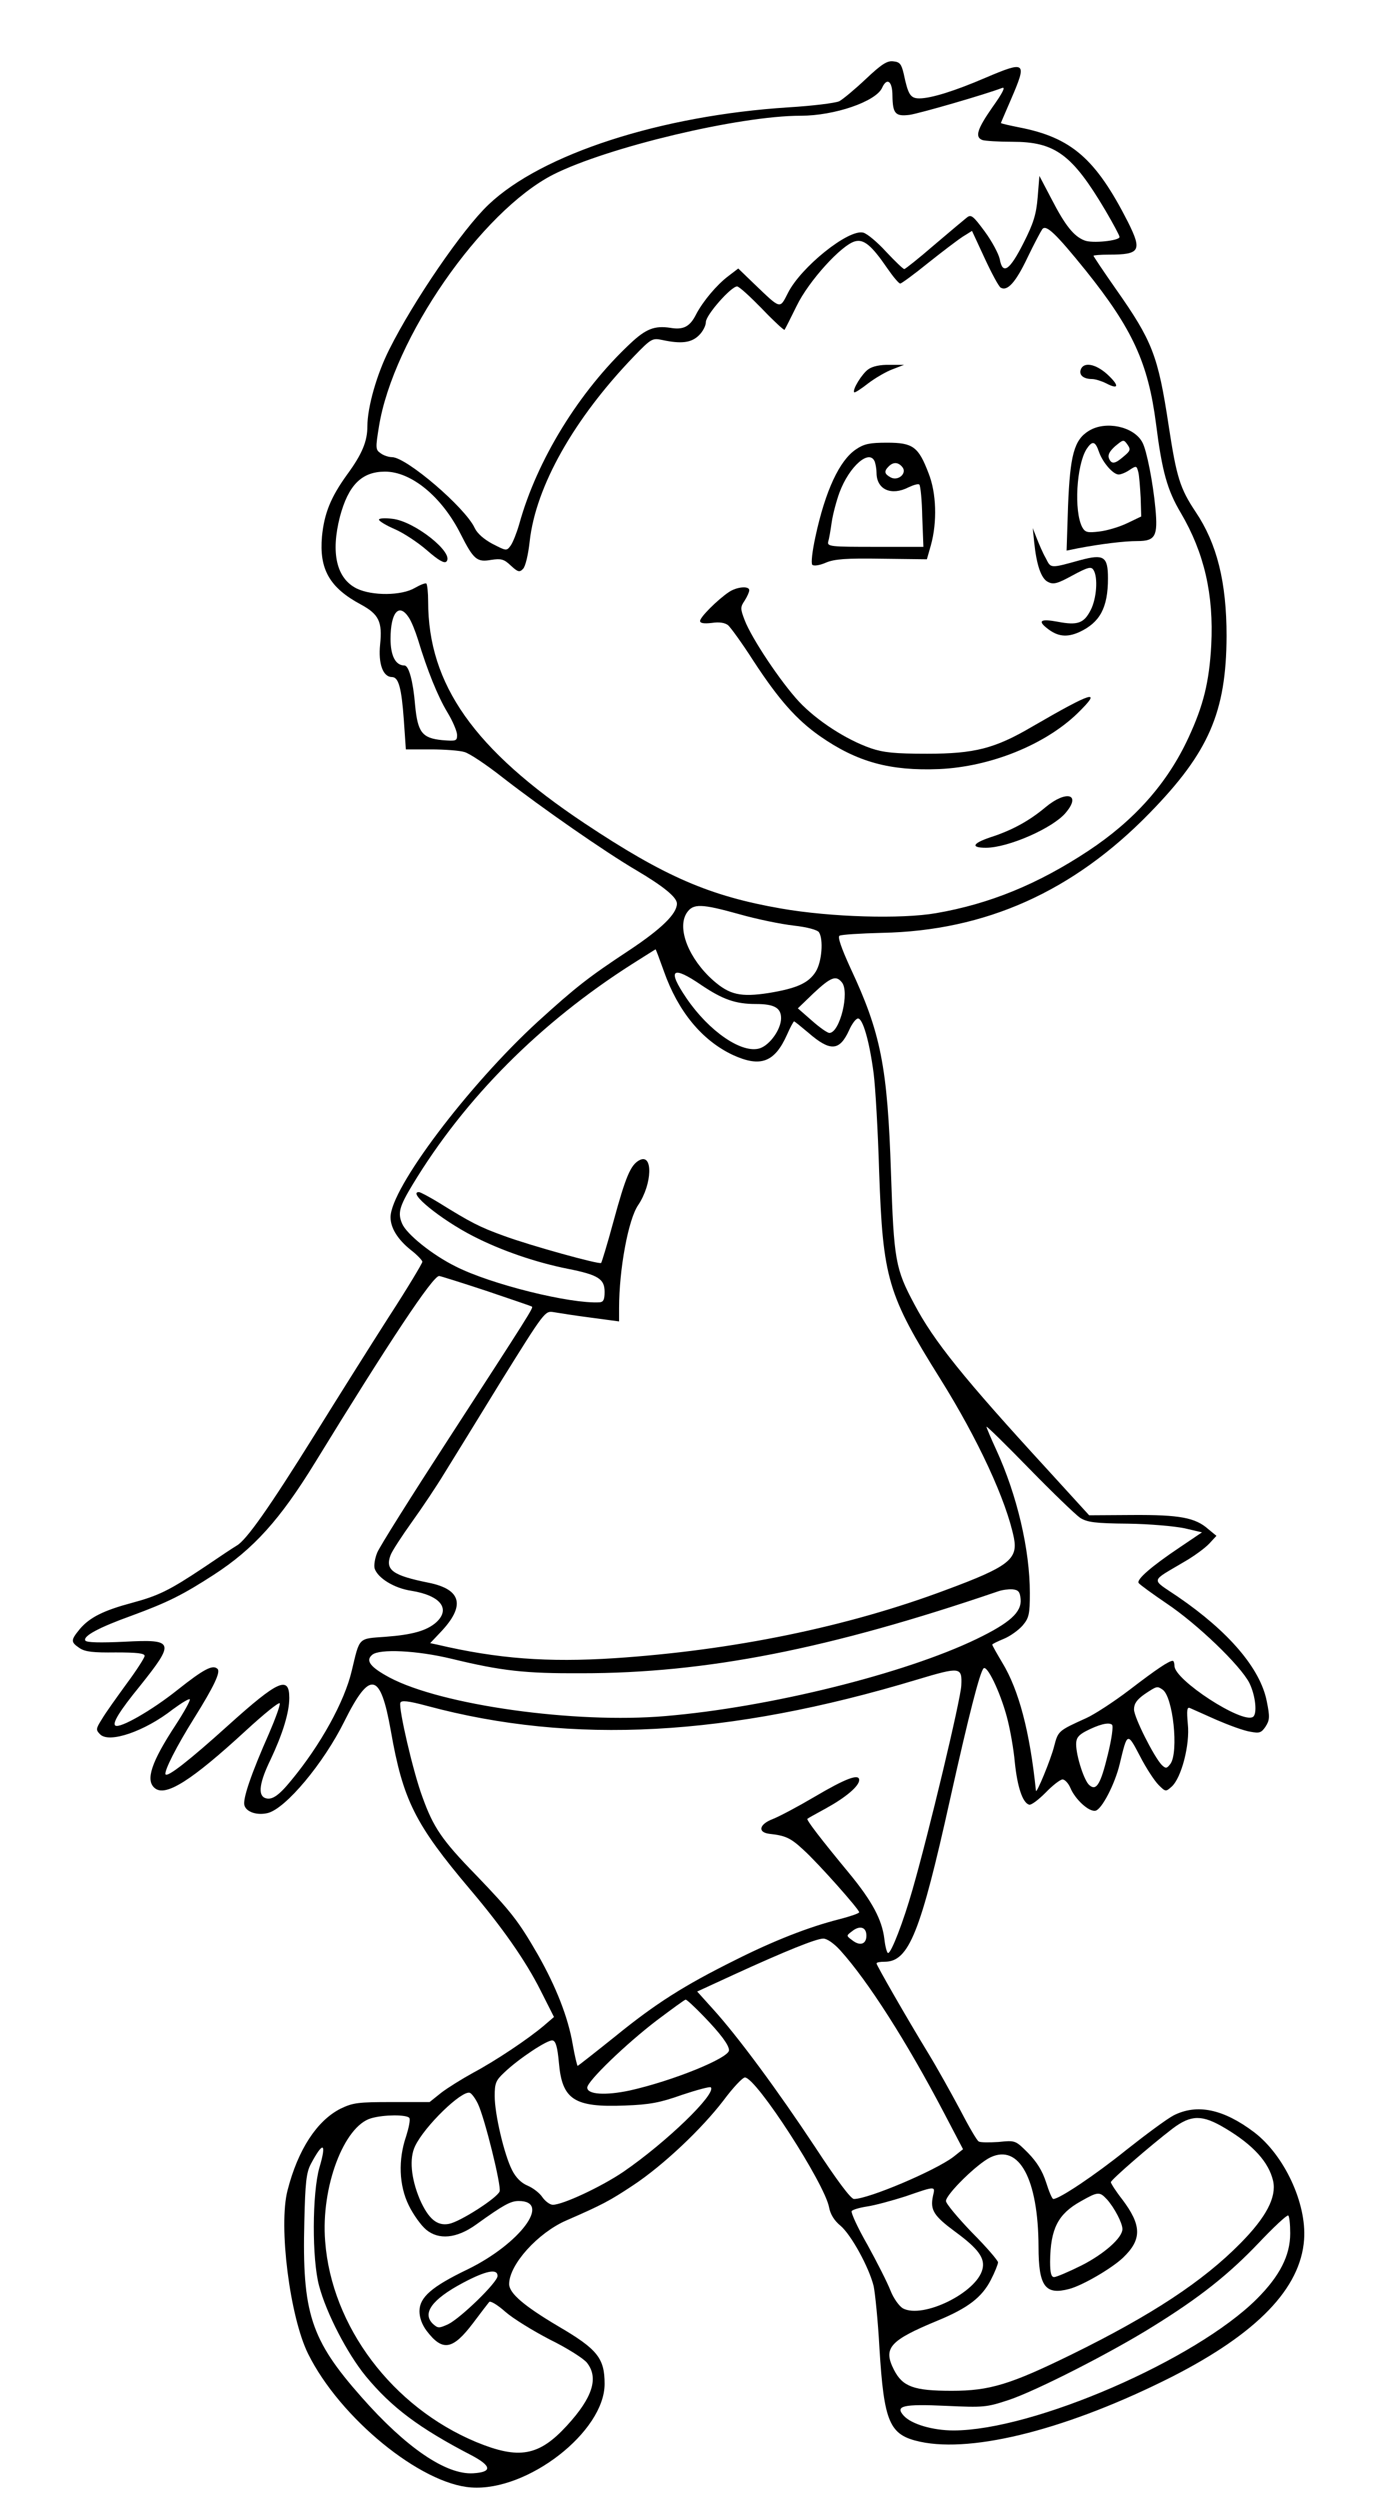<svg version="1.0" xmlns="http://www.w3.org/2000/svg"
 width="476pt" height="864pt" viewBox="0 0 476 864"
 preserveAspectRatio="xMidYMid meet">

<g transform="translate(0,864) scale(0.1,-0.1)"
fill="#000000" stroke="none">
<path d="M2993 8367 c-37 -35 -79 -70 -92 -77 -13 -6 -92 -16 -175 -21 -441
-28 -853 -161 -1037 -336 -90 -85 -260 -334 -343 -500 -44 -87 -76 -201 -76
-266 0 -52 -18 -96 -70 -167 -57 -79 -79 -134 -87 -214 -10 -113 26 -177 134
-235 63 -34 75 -60 67 -138 -7 -67 10 -113 41 -113 23 0 33 -38 41 -149 l7
-101 86 0 c47 0 100 -4 116 -9 17 -4 78 -45 135 -90 134 -104 351 -255 460
-319 93 -55 140 -93 140 -115 0 -35 -53 -87 -166 -162 -141 -93 -184 -127
-315 -246 -240 -220 -509 -576 -509 -676 0 -37 25 -77 70 -113 22 -17 40 -36
40 -41 0 -5 -52 -92 -117 -192 -64 -100 -179 -283 -256 -407 -154 -247 -235
-363 -269 -382 -12 -7 -63 -41 -113 -75 -120 -80 -157 -98 -250 -123 -97 -26
-145 -50 -179 -90 -32 -39 -32 -45 -1 -66 19 -13 48 -16 125 -15 73 0 100 -3
100 -12 0 -6 -28 -50 -63 -97 -34 -47 -73 -101 -85 -122 -21 -33 -21 -37 -6
-52 31 -32 154 10 251 86 30 22 56 38 59 35 3 -3 -19 -43 -49 -89 -84 -128
-105 -191 -72 -218 37 -31 126 25 314 198 63 58 116 101 118 95 2 -6 -15 -53
-37 -104 -62 -140 -92 -228 -85 -249 7 -23 44 -35 81 -26 62 16 192 171 264
316 89 179 125 172 161 -32 42 -239 83 -322 274 -548 111 -131 191 -245 243
-348 l47 -93 -35 -30 c-53 -45 -166 -121 -245 -163 -38 -21 -88 -52 -110 -69
l-40 -32 -130 0 c-116 0 -135 -2 -178 -23 -81 -41 -147 -141 -183 -282 -32
-123 8 -438 71 -565 110 -222 389 -450 564 -462 195 -14 461 193 461 358 0 89
-25 120 -160 199 -118 70 -170 114 -170 146 0 67 99 177 198 220 124 54 150
68 230 121 103 68 237 194 314 295 32 43 65 78 73 78 39 0 276 -367 291 -449
4 -23 18 -46 39 -63 37 -31 99 -144 115 -209 5 -24 15 -120 20 -214 16 -258
34 -301 141 -324 185 -40 517 46 871 225 294 150 444 305 456 474 9 126 -69
292 -173 371 -106 80 -197 99 -278 58 -23 -12 -96 -66 -163 -119 -108 -87
-232 -170 -253 -170 -4 0 -15 26 -25 58 -13 40 -32 70 -62 101 -44 44 -44 44
-103 38 -32 -2 -63 -2 -68 2 -6 3 -35 53 -65 111 -31 58 -80 146 -110 195 -75
123 -178 303 -178 309 0 4 12 6 28 6 84 0 124 100 227 565 63 283 102 436 115
449 12 12 56 -78 80 -166 11 -40 24 -112 28 -159 9 -86 27 -139 49 -146 7 -3
32 16 57 41 24 25 51 46 59 46 8 0 20 -13 27 -29 16 -39 64 -84 87 -79 21 4
67 91 84 163 26 109 26 109 70 25 21 -41 50 -85 64 -99 24 -24 25 -24 45 -6
34 30 64 146 56 217 -4 46 -3 59 7 55 6 -3 48 -21 92 -41 44 -19 96 -38 117
-41 32 -6 38 -4 53 18 14 22 15 33 4 87 -22 113 -131 241 -308 362 -94 64 -97
49 24 121 33 19 71 47 85 62 l25 27 -28 23 c-45 40 -99 50 -262 49 l-150 -1
-145 159 c-289 315 -392 443 -459 570 -66 123 -71 153 -81 453 -12 368 -35
485 -140 709 -32 70 -45 108 -38 112 6 4 72 8 147 10 358 7 661 143 925 414
205 210 265 349 266 612 0 186 -33 319 -107 429 -54 81 -66 120 -93 297 -37
244 -56 293 -184 475 -42 60 -76 111 -76 113 0 2 24 4 53 4 108 0 116 13 66
113 -111 218 -195 292 -377 327 -34 7 -62 13 -62 15 0 1 16 38 35 82 56 130
52 134 -89 74 -107 -46 -188 -71 -228 -71 -31 0 -39 13 -54 85 -8 33 -13 41
-36 43 -21 3 -41 -10 -95 -61z m92 -58 c1 -62 10 -72 59 -66 35 5 263 71 320
93 13 5 2 -17 -33 -66 -53 -76 -62 -104 -35 -114 9 -3 55 -6 103 -6 148 0 207
-43 322 -237 27 -46 49 -87 49 -92 0 -13 -95 -23 -121 -12 -37 14 -67 52 -113
141 l-43 82 -6 -74 c-5 -59 -14 -89 -49 -158 -48 -95 -72 -111 -82 -56 -4 19
-27 62 -52 96 -40 54 -47 60 -62 48 -9 -7 -60 -50 -113 -95 -53 -46 -100 -83
-103 -83 -4 0 -32 27 -63 60 -30 33 -66 63 -79 66 -51 13 -215 -119 -260 -208
-29 -57 -24 -58 -116 30 l-56 54 -34 -26 c-40 -30 -88 -87 -112 -133 -21 -42
-44 -54 -89 -46 -54 8 -84 -3 -139 -55 -176 -165 -322 -402 -383 -623 -9 -31
-22 -64 -30 -75 -14 -19 -15 -18 -62 6 -30 16 -53 36 -62 55 -32 70 -236 245
-286 245 -11 0 -30 6 -40 14 -17 12 -17 18 -5 92 49 304 354 744 603 871 187
94 642 203 855 203 117 0 259 49 281 96 17 38 36 24 36 -27z m669 -605 c161
-201 215 -319 242 -528 21 -166 39 -230 86 -309 81 -138 114 -282 105 -457 -7
-127 -27 -208 -78 -318 -73 -159 -188 -288 -349 -394 -173 -114 -339 -182
-524 -214 -121 -21 -364 -14 -536 16 -247 43 -402 110 -680 295 -381 254 -540
479 -540 766 0 31 -3 58 -6 62 -3 3 -21 -4 -40 -15 -46 -27 -147 -28 -201 -2
-70 35 -90 123 -58 248 29 109 75 156 156 156 91 0 197 -87 262 -217 44 -87
56 -97 105 -88 34 5 44 3 68 -20 24 -22 30 -24 42 -11 8 7 18 49 23 95 21 190
153 424 361 640 59 61 63 63 97 56 65 -14 100 -10 126 15 14 13 25 34 25 47 0
24 87 123 108 123 7 0 45 -35 86 -77 41 -43 76 -75 78 -73 2 3 21 40 42 83 41
85 155 211 202 223 30 8 57 -14 111 -93 20 -29 40 -53 45 -53 4 0 48 32 96 71
49 39 103 80 120 91 l32 20 44 -95 c24 -52 49 -98 55 -101 23 -14 52 18 92
102 23 48 47 93 52 100 13 17 46 -14 151 -144z m-2341 -1198 c9 -13 23 -48 32
-77 32 -106 68 -195 101 -250 19 -31 34 -67 34 -79 0 -21 -3 -22 -52 -18 -69
7 -84 27 -93 120 -7 85 -22 138 -37 138 -31 0 -48 34 -48 92 0 91 29 126 63
74z m1144 -1026 c60 -17 143 -34 187 -39 46 -5 82 -15 87 -23 16 -25 10 -102
-11 -136 -25 -40 -66 -58 -163 -74 -97 -15 -135 -6 -191 43 -85 75 -127 181
-92 234 22 33 50 32 183 -5z m-262 -197 c49 -139 132 -239 238 -289 96 -44
145 -26 188 71 11 25 22 45 24 45 2 0 24 -18 49 -39 76 -66 108 -64 141 8 10
23 24 41 31 41 17 0 40 -82 54 -190 6 -47 15 -200 19 -340 13 -369 29 -424
211 -715 132 -211 229 -422 255 -551 14 -73 -19 -99 -235 -179 -341 -128 -737
-209 -1146 -236 -231 -15 -404 -2 -613 47 l-24 5 35 37 c88 92 74 149 -41 172
-124 25 -150 44 -131 95 5 14 39 66 74 115 36 50 86 125 112 168 26 42 115
186 197 320 150 241 151 242 181 237 17 -3 75 -12 129 -19 l97 -13 0 46 c0
134 32 307 66 356 49 73 52 181 4 155 -30 -16 -47 -56 -89 -210 -21 -78 -41
-143 -43 -145 -6 -6 -245 60 -337 94 -83 30 -114 46 -225 115 -33 20 -63 36
-68 36 -41 0 76 -95 187 -152 97 -50 217 -91 327 -113 106 -21 128 -35 128
-80 0 -26 -4 -35 -17 -36 -101 -6 -376 62 -498 124 -81 40 -170 112 -185 148
-16 37 -9 60 37 136 181 299 441 559 758 761 44 28 81 51 81 51 1 1 14 -34 29
-76z m130 -48 c73 -49 117 -65 188 -65 63 0 87 -13 87 -49 0 -38 -38 -92 -73
-104 -61 -20 -175 57 -254 173 -68 100 -50 115 52 45z m485 10 c28 -33 -7
-175 -43 -175 -7 0 -34 19 -61 43 l-48 42 55 53 c59 55 77 62 97 37z m-1230
-1066 c85 -29 157 -53 159 -55 5 -4 -12 -31 -291 -461 -126 -194 -236 -369
-244 -389 -8 -19 -12 -44 -9 -55 11 -33 67 -68 127 -77 100 -16 137 -62 86
-109 -33 -29 -82 -43 -176 -50 -95 -7 -88 0 -116 -117 -25 -107 -108 -257
-209 -379 -44 -54 -68 -70 -91 -61 -25 10 -19 54 19 132 42 89 65 163 65 214
0 78 -39 60 -210 -94 -135 -122 -213 -183 -218 -170 -4 13 38 96 98 192 70
112 93 161 82 172 -16 16 -47 0 -139 -73 -89 -71 -198 -133 -214 -123 -12 7
13 49 84 136 123 154 120 163 -52 154 -84 -4 -132 -3 -136 4 -9 15 46 45 160
86 125 46 177 72 285 142 137 89 228 190 349 387 257 419 407 645 429 645 4 0
77 -23 162 -51z m2054 -785 c24 -15 51 -19 165 -20 75 -1 163 -9 196 -16 l60
-14 -77 -52 c-97 -65 -150 -111 -142 -123 3 -5 47 -37 97 -71 106 -71 255
-214 286 -275 21 -43 28 -107 12 -117 -38 -24 -271 128 -271 176 0 10 -3 18
-6 18 -13 0 -55 -28 -149 -100 -55 -42 -123 -86 -150 -98 -97 -44 -97 -44
-111 -97 -11 -45 -62 -168 -63 -154 -21 204 -59 348 -116 442 -19 32 -35 60
-35 63 0 2 18 11 40 20 22 9 51 30 65 46 22 26 25 39 25 112 0 150 -44 338
-116 495 -19 41 -34 77 -34 80 1 3 67 -62 148 -145 81 -83 160 -159 176 -170z
m-206 -281 c4 -45 -37 -82 -153 -138 -249 -120 -717 -236 -1075 -266 -313 -27
-774 38 -953 133 -67 36 -85 59 -60 79 25 21 154 15 274 -14 173 -42 254 -51
449 -50 432 0 857 84 1440 283 14 5 36 8 50 7 20 -2 26 -8 28 -34z m-205 -298
c-2 -48 -112 -509 -169 -707 -31 -109 -73 -218 -84 -218 -4 0 -10 22 -13 49
-8 66 -42 130 -121 226 -100 121 -149 185 -145 189 2 2 31 18 64 36 69 38 115
77 115 98 0 23 -46 6 -156 -59 -56 -33 -120 -67 -143 -76 -47 -18 -53 -46 -11
-51 55 -6 73 -14 117 -55 51 -46 193 -206 193 -216 0 -4 -33 -15 -72 -25 -102
-26 -223 -73 -358 -141 -175 -87 -273 -149 -412 -262 -71 -57 -130 -103 -131
-103 -2 0 -10 33 -17 73 -16 95 -58 201 -121 312 -67 116 -92 148 -214 275
-117 120 -147 164 -185 270 -32 86 -83 307 -76 325 3 9 26 7 93 -11 502 -135
1040 -106 1693 91 150 45 156 44 153 -20z m695 -14 c37 -23 57 -216 28 -257
-13 -17 -16 -17 -30 -4 -27 28 -96 165 -96 192 0 20 10 34 37 53 42 28 43 28
61 16z m-188 -223 c-25 -104 -40 -129 -64 -108 -18 14 -46 101 -46 142 0 21 8
31 32 44 46 24 81 33 92 23 5 -4 -1 -48 -14 -101z m-835 -628 c0 -30 -23 -37
-50 -15 -20 15 -20 15 0 30 27 22 50 15 50 -15z m-91 -50 c96 -106 230 -316
359 -562 l66 -126 -34 -27 c-64 -48 -293 -145 -343 -145 -11 0 -60 66 -134
179 -129 195 -266 381 -353 477 l-55 61 126 58 c179 82 286 125 310 125 13 0
37 -17 58 -40z m-473 -227 c60 -62 89 -101 89 -119 0 -27 -195 -106 -343 -139
-84 -18 -147 -14 -147 10 0 22 134 151 240 232 52 39 97 72 100 72 3 1 31 -25
61 -56z m-499 -162 c11 -128 53 -155 228 -148 86 3 122 10 198 37 51 17 96 29
99 26 21 -21 -152 -189 -302 -292 -75 -51 -209 -114 -244 -114 -10 0 -26 12
-36 26 -9 14 -32 32 -51 40 -22 9 -41 28 -54 54 -27 53 -60 193 -60 256 0 44
4 54 33 81 50 48 150 114 167 111 11 -2 17 -22 22 -77z m-280 -142 c23 -47 82
-285 75 -303 -9 -23 -137 -105 -175 -112 -41 -8 -71 17 -101 85 -30 72 -37
141 -16 184 33 69 161 193 189 184 6 -2 19 -19 28 -38z m-237 -49 c4 -6 -2
-34 -11 -63 -28 -81 -25 -170 9 -239 15 -31 42 -69 60 -84 43 -36 105 -31 172
17 96 69 120 82 148 82 115 0 4 -148 -176 -236 -125 -60 -167 -97 -167 -145 0
-22 9 -47 25 -68 55 -72 90 -66 161 28 26 35 51 67 55 72 4 5 29 -10 56 -34
26 -23 96 -66 154 -96 59 -29 116 -65 128 -80 41 -52 20 -120 -69 -217 -97
-106 -166 -118 -314 -57 -290 121 -500 400 -522 694 -15 187 65 398 159 425
44 13 124 13 132 1z m2821 -36 c97 -58 150 -117 165 -182 12 -56 -24 -125
-113 -215 -130 -132 -308 -249 -583 -384 -212 -104 -284 -126 -415 -126 -131
0 -170 14 -200 73 -38 75 -15 101 152 170 104 43 152 80 183 140 14 27 25 55
25 61 0 6 -40 53 -90 103 -49 51 -90 100 -90 109 0 23 109 130 154 151 99 47
165 -75 166 -309 0 -137 23 -168 106 -146 46 12 147 71 186 108 66 63 65 112
-3 202 -22 28 -39 55 -39 59 0 8 136 126 213 185 65 49 103 49 183 1z m-3132
-136 c-25 -88 -26 -316 -1 -408 25 -95 98 -235 161 -312 90 -109 185 -180 366
-274 70 -37 72 -58 6 -62 -94 -6 -233 89 -387 264 -175 198 -205 290 -197 606
3 134 7 169 22 198 43 81 56 76 30 -12z m2121 -98 c-10 -48 2 -68 78 -124 79
-58 103 -91 93 -129 -20 -81 -206 -172 -275 -135 -13 8 -32 34 -43 62 -10 26
-46 97 -79 157 -34 59 -58 112 -55 117 3 5 27 12 53 16 27 4 86 20 133 35 107
37 103 36 95 1z m602 -12 c25 -28 53 -81 53 -102 0 -30 -63 -86 -142 -126 -44
-22 -87 -40 -94 -40 -10 0 -14 14 -14 53 1 114 27 165 106 209 60 34 65 34 91
6z m633 -117 c0 -76 -36 -147 -115 -226 -211 -211 -773 -455 -1049 -455 -72 0
-146 22 -172 51 -31 34 -3 41 147 34 129 -6 139 -5 215 20 94 31 357 165 502
256 158 98 258 177 362 286 52 55 98 98 103 96 4 -2 7 -30 7 -62z m-2740 -147
c0 -22 -128 -146 -171 -167 -31 -14 -35 -14 -51 0 -41 37 -5 86 102 143 81 43
120 50 120 24z"/>
<path d="M3002 7364 c-22 -15 -57 -72 -49 -80 2 -2 24 12 48 31 25 19 63 41
85 49 l39 15 -50 0 c-31 1 -59 -5 -73 -15z"/>
<path d="M3736 7363 c-7 -19 9 -33 39 -33 11 0 33 -7 49 -15 44 -23 46 -8 4
31 -41 37 -82 44 -92 17z"/>
<path d="M3764 7151 c-51 -31 -65 -84 -72 -260 l-5 -154 39 8 c79 15 160 25
206 25 62 0 71 17 62 113 -8 87 -30 201 -45 228 -29 55 -127 76 -185 40z m121
-88 c-31 -27 -43 -29 -52 -6 -4 11 3 24 22 41 28 23 29 24 42 6 12 -17 11 -22
-12 -41z m-86 15 c13 -37 49 -78 68 -78 8 0 25 7 38 16 23 15 24 15 30 -8 3
-12 6 -52 8 -88 l2 -65 -48 -23 c-27 -13 -70 -26 -97 -29 -41 -5 -49 -3 -59
15 -29 55 -20 214 15 270 20 30 30 28 43 -10z"/>
<path d="M2959 7087 c-57 -38 -106 -143 -140 -301 -11 -50 -16 -93 -11 -98 5
-5 25 -2 46 7 30 13 71 16 194 14 l156 -2 14 49 c22 80 19 180 -8 248 -35 92
-54 106 -143 106 -61 0 -80 -4 -108 -23z m65 -43 c3 -9 6 -26 6 -38 0 -58 51
-81 111 -50 17 8 34 13 37 9 4 -4 9 -54 10 -111 l4 -104 -167 0 c-154 0 -166
1 -162 18 3 9 8 39 12 67 4 27 16 73 27 103 34 91 104 152 122 106z m95 -18
c18 -21 -14 -50 -40 -36 -22 12 -24 21 -7 38 16 16 33 15 47 -2z"/>
<path d="M1310 6844 c0 -5 25 -20 55 -33 30 -13 80 -46 111 -73 40 -35 60 -46
67 -39 29 29 -110 140 -187 148 -25 3 -46 2 -46 -3z"/>
<path d="M3575 6766 c8 -79 24 -125 47 -137 19 -10 32 -7 85 22 54 29 65 32
73 19 16 -25 11 -99 -10 -139 -23 -45 -45 -53 -113 -40 -59 11 -71 4 -38 -22
36 -29 68 -33 111 -14 72 33 100 84 100 186 0 76 -14 85 -96 63 -105 -29 -101
-29 -119 7 -10 17 -23 48 -31 68 l-14 36 5 -49z"/>
<path d="M2520 6594 c-40 -27 -100 -87 -100 -100 0 -8 13 -10 40 -7 26 4 46 1
57 -8 9 -8 49 -63 88 -124 87 -133 148 -202 229 -259 129 -90 243 -121 413
-114 177 8 365 84 477 192 89 87 55 77 -157 -46 -128 -75 -198 -93 -362 -93
-112 0 -151 4 -195 19 -86 30 -187 96 -248 161 -64 69 -164 219 -188 282 -15
39 -15 45 0 67 9 14 16 30 16 36 0 16 -43 12 -70 -6z"/>
<path d="M3614 5850 c-56 -47 -116 -80 -191 -104 -62 -21 -68 -36 -15 -36 77
0 232 68 276 121 55 65 2 79 -70 19z"/>
</g>
</svg>
